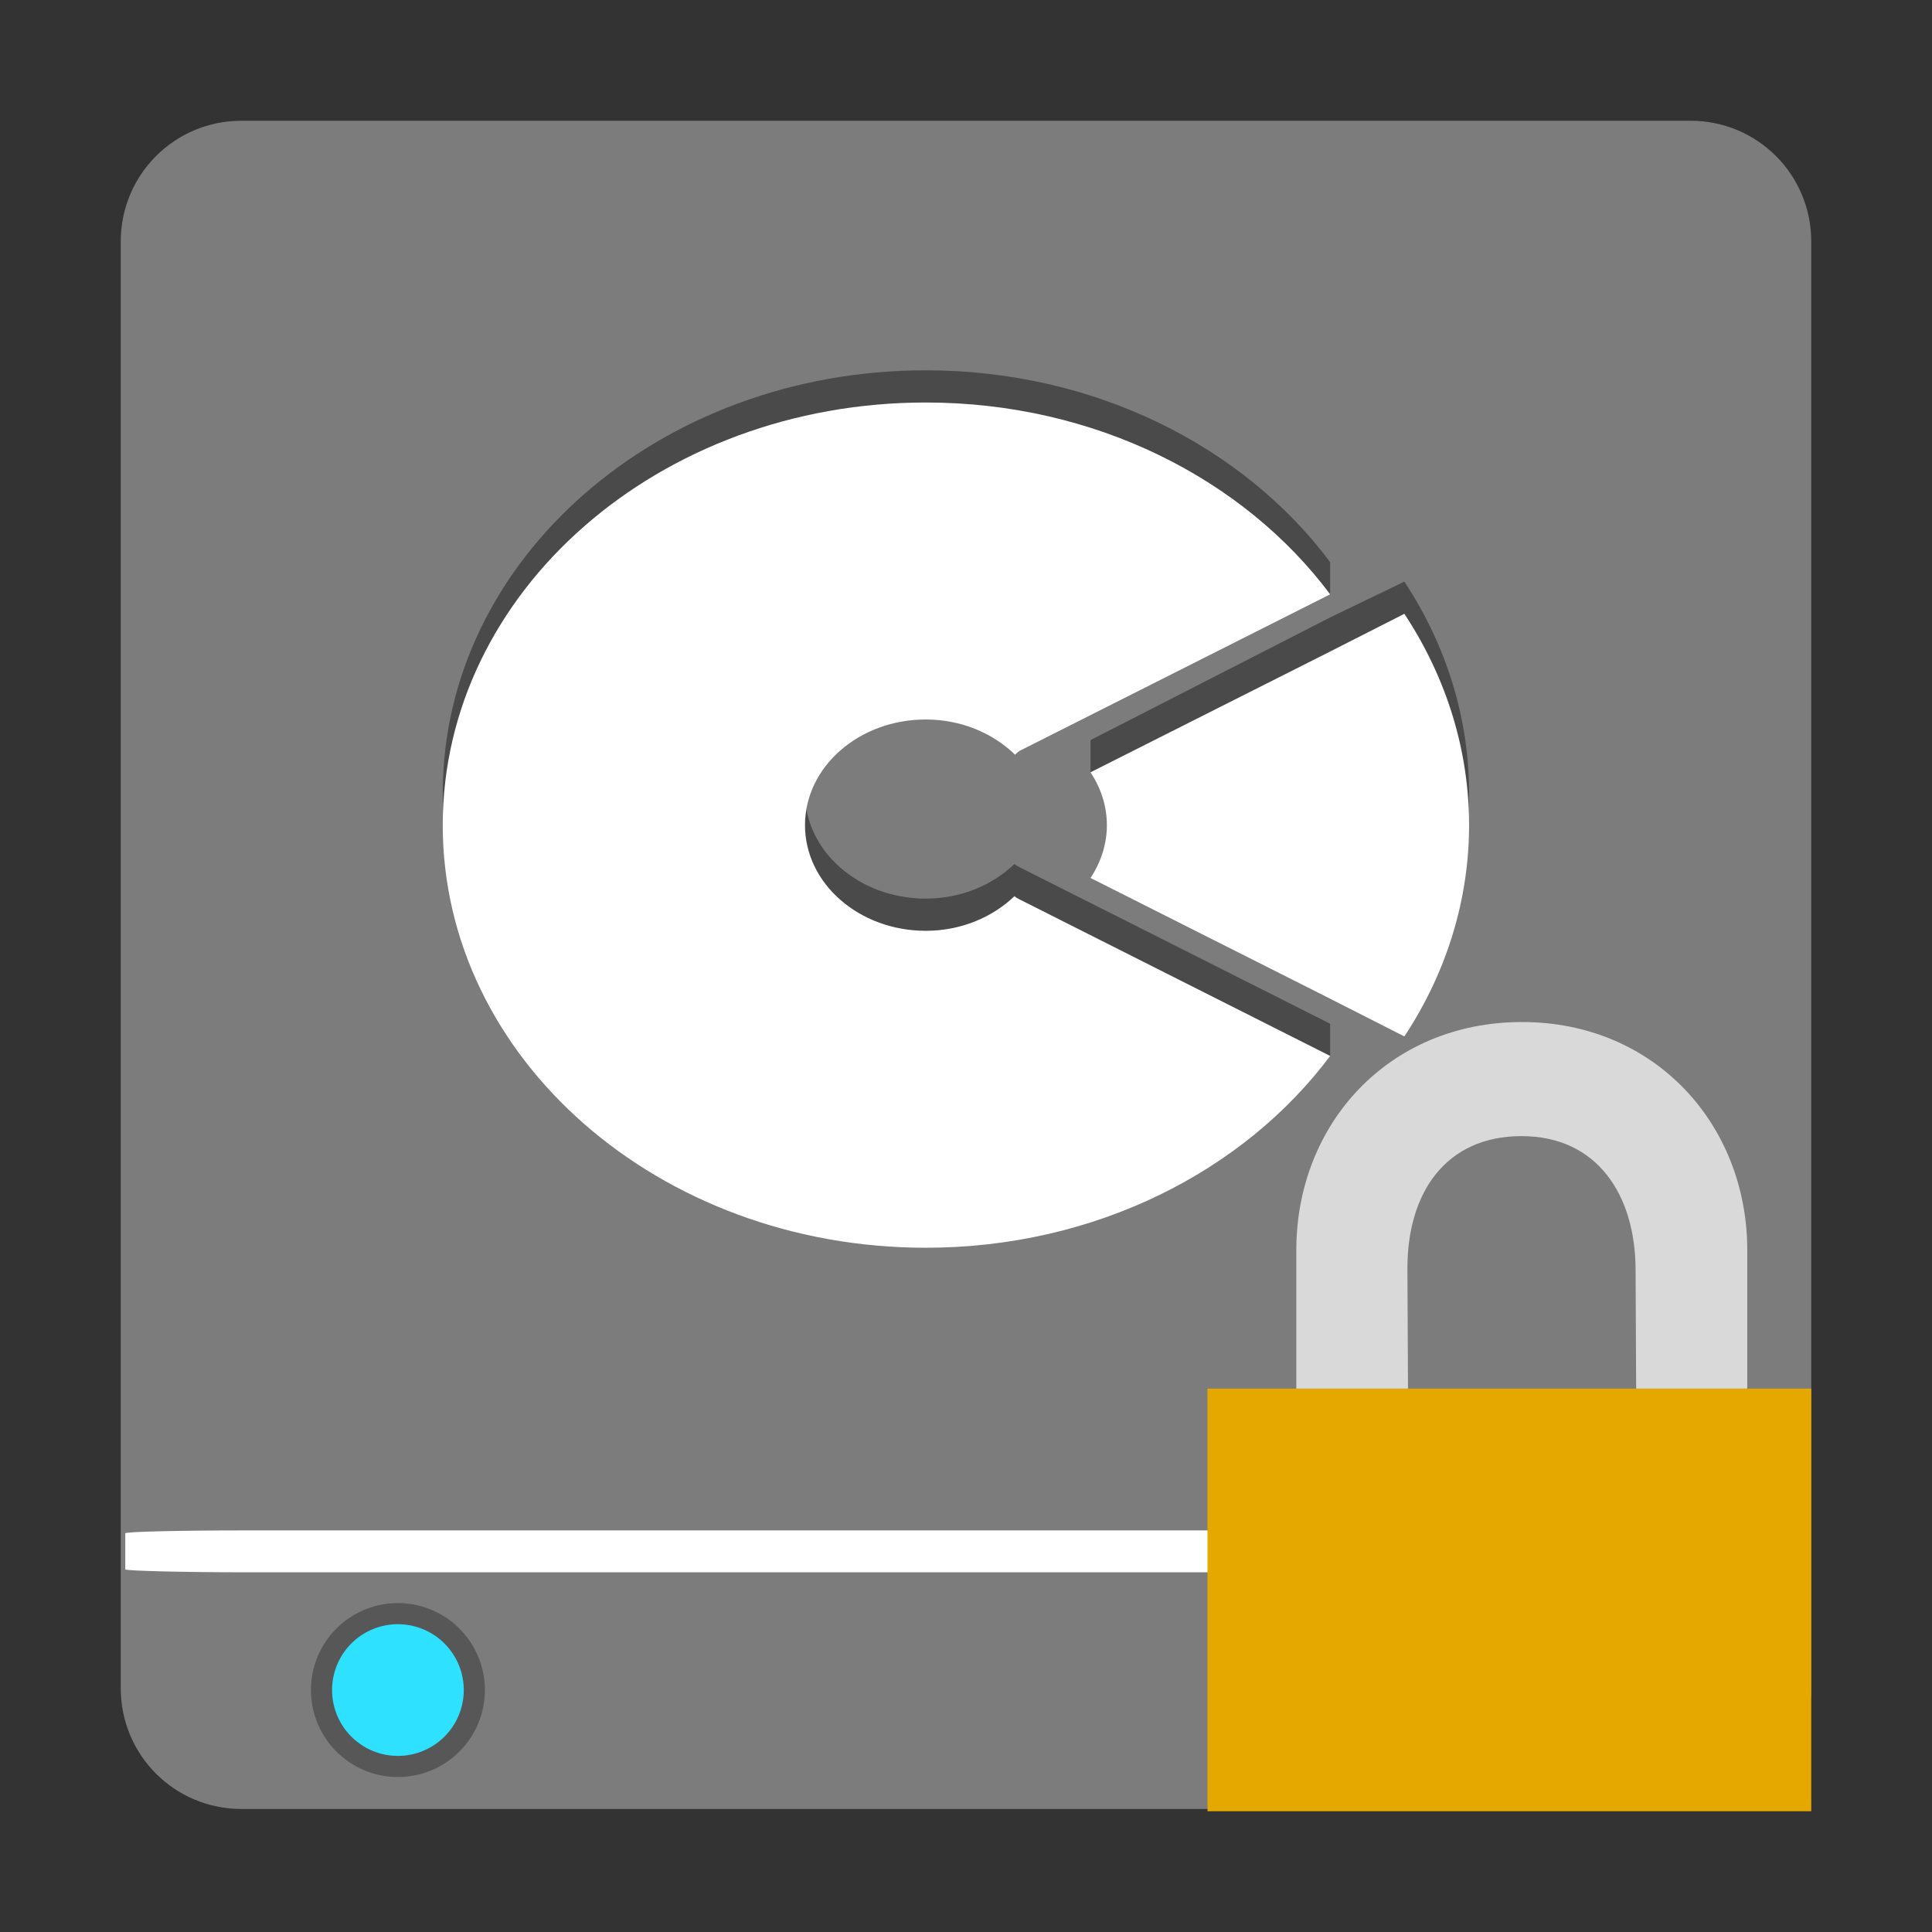 <svg width="96" version="1.0" xmlns="http://www.w3.org/2000/svg" height="96">
<rect width="100%" height="100%" fill="#333333" stroke="none"/>
<g style="color:#000">
<path style="fill:#7c7c7c" d="m 12,6 h 72 c 3.324,0 6,2.676 6,6 v 71.887 c 0,3.324 -2.676,6 -6,6 l -72,0 c -3.324,0 -6,-2.676 -6,-6 V 12 C 6,8.676 8.676,6 12,6 Z"/>
<path style="opacity:.4" d="m 46,18.4 c -13.255,0 -24,9.402 -24,21 0,11.598 10.745,21 24,21 4.207,0 20.094,-7.931 20.094,-7.931 l 0,-1.6 -3.719,-1.875 -11.719,-5.906 c -0.089,-0.042 -0.173,-0.094 -0.25,-0.156 -1.094,1.048 -2.654,1.719 -4.406,1.719 -3.314,0 -6,-2.351 -6,-5.25 0,-2.899 2.686,-5.25 6,-5.25 1.77,0 3.342,0.684 4.438,1.75 0.065,-0.071 0.139,-0.134 0.219,-0.188 L 66.094,29.531 66.094,27.931 C 61.809,22.197 54.414,18.4 46,18.4 Z M 69.781,28.9 66.118,30.668 54.187,36.775 v 1.6 l 11.719,9.556 3.875,1.969 c 4.287,-6.497 4.287,-14.503 0,-21 z"/>
<path style="fill:#fff" d="m 46,20 c -13.255,0 -24,9.402 -24,21 0,11.598 10.745,21 24,21 8.414,0 15.809,-3.797 20.094,-9.531 l -3.719,-1.875 -11.719,-5.906 c -0.089,-0.042 -0.173,-0.094 -0.25,-0.156 -1.094,1.048 -2.654,1.719 -4.406,1.719 -3.314,0 -6,-2.351 -6,-5.25 0,-2.899 2.686,-5.25 6,-5.25 1.77,0 3.342,0.684 4.438,1.75 0.065,-0.071 0.139,-0.134 0.219,-0.188 L 62.375,31.406 66.094,29.531 C 61.809,23.797 54.414,20 46,20 Z m 23.781,10.5 -3.875,1.969 -11.719,5.906 c 0.511,0.772 0.813,1.669 0.813,2.625 0,0.956 -0.302,1.853 -0.812,2.625 l 11.719,5.906 3.875,1.969 c 4.287,-6.497 4.287,-14.503 0,-21 z"/>
<path style="opacity:.3" d="m 24.093,83.978 a 4.321,4.321 0 0 1 -8.642,0 4.321,4.321 0 1 1 8.642,0 z"/>
<path style="fill:#2de1ff" d="m 23.044,83.978 a 3.272,3.272 0 0 1 -6.544,0 3.272,3.272 0 1 1 6.544,0 z"/>
<rect width="83.696" x="6.225" y="76.045" rx="6.03" ry="0.144" height="2.082" style="fill:#fff;fill-rule:evenodd"/>
</g>
<path style="fill:#e5a800;stroke-width:.984" d="m 60,69 v 21 l 30,0 V 69 Z"/>
<path style="fill:#d9d9d9;fill-rule:evenodd;stroke-width:.846" d="m 75.632,50.784 c -6.643,0 -11.219,5.082 -11.219,11.337 v 6.879 h 5.55 l -.029,-5.934 c -0.019,-3.775 1.889,-6.613 5.669,-6.613 3.779,0 5.65,2.939 5.668,6.613 l .029,5.934 h 5.521 v -6.879 c 0,-6.255 -4.606,-11.337 -11.189,-11.337 z "/>
</svg>
